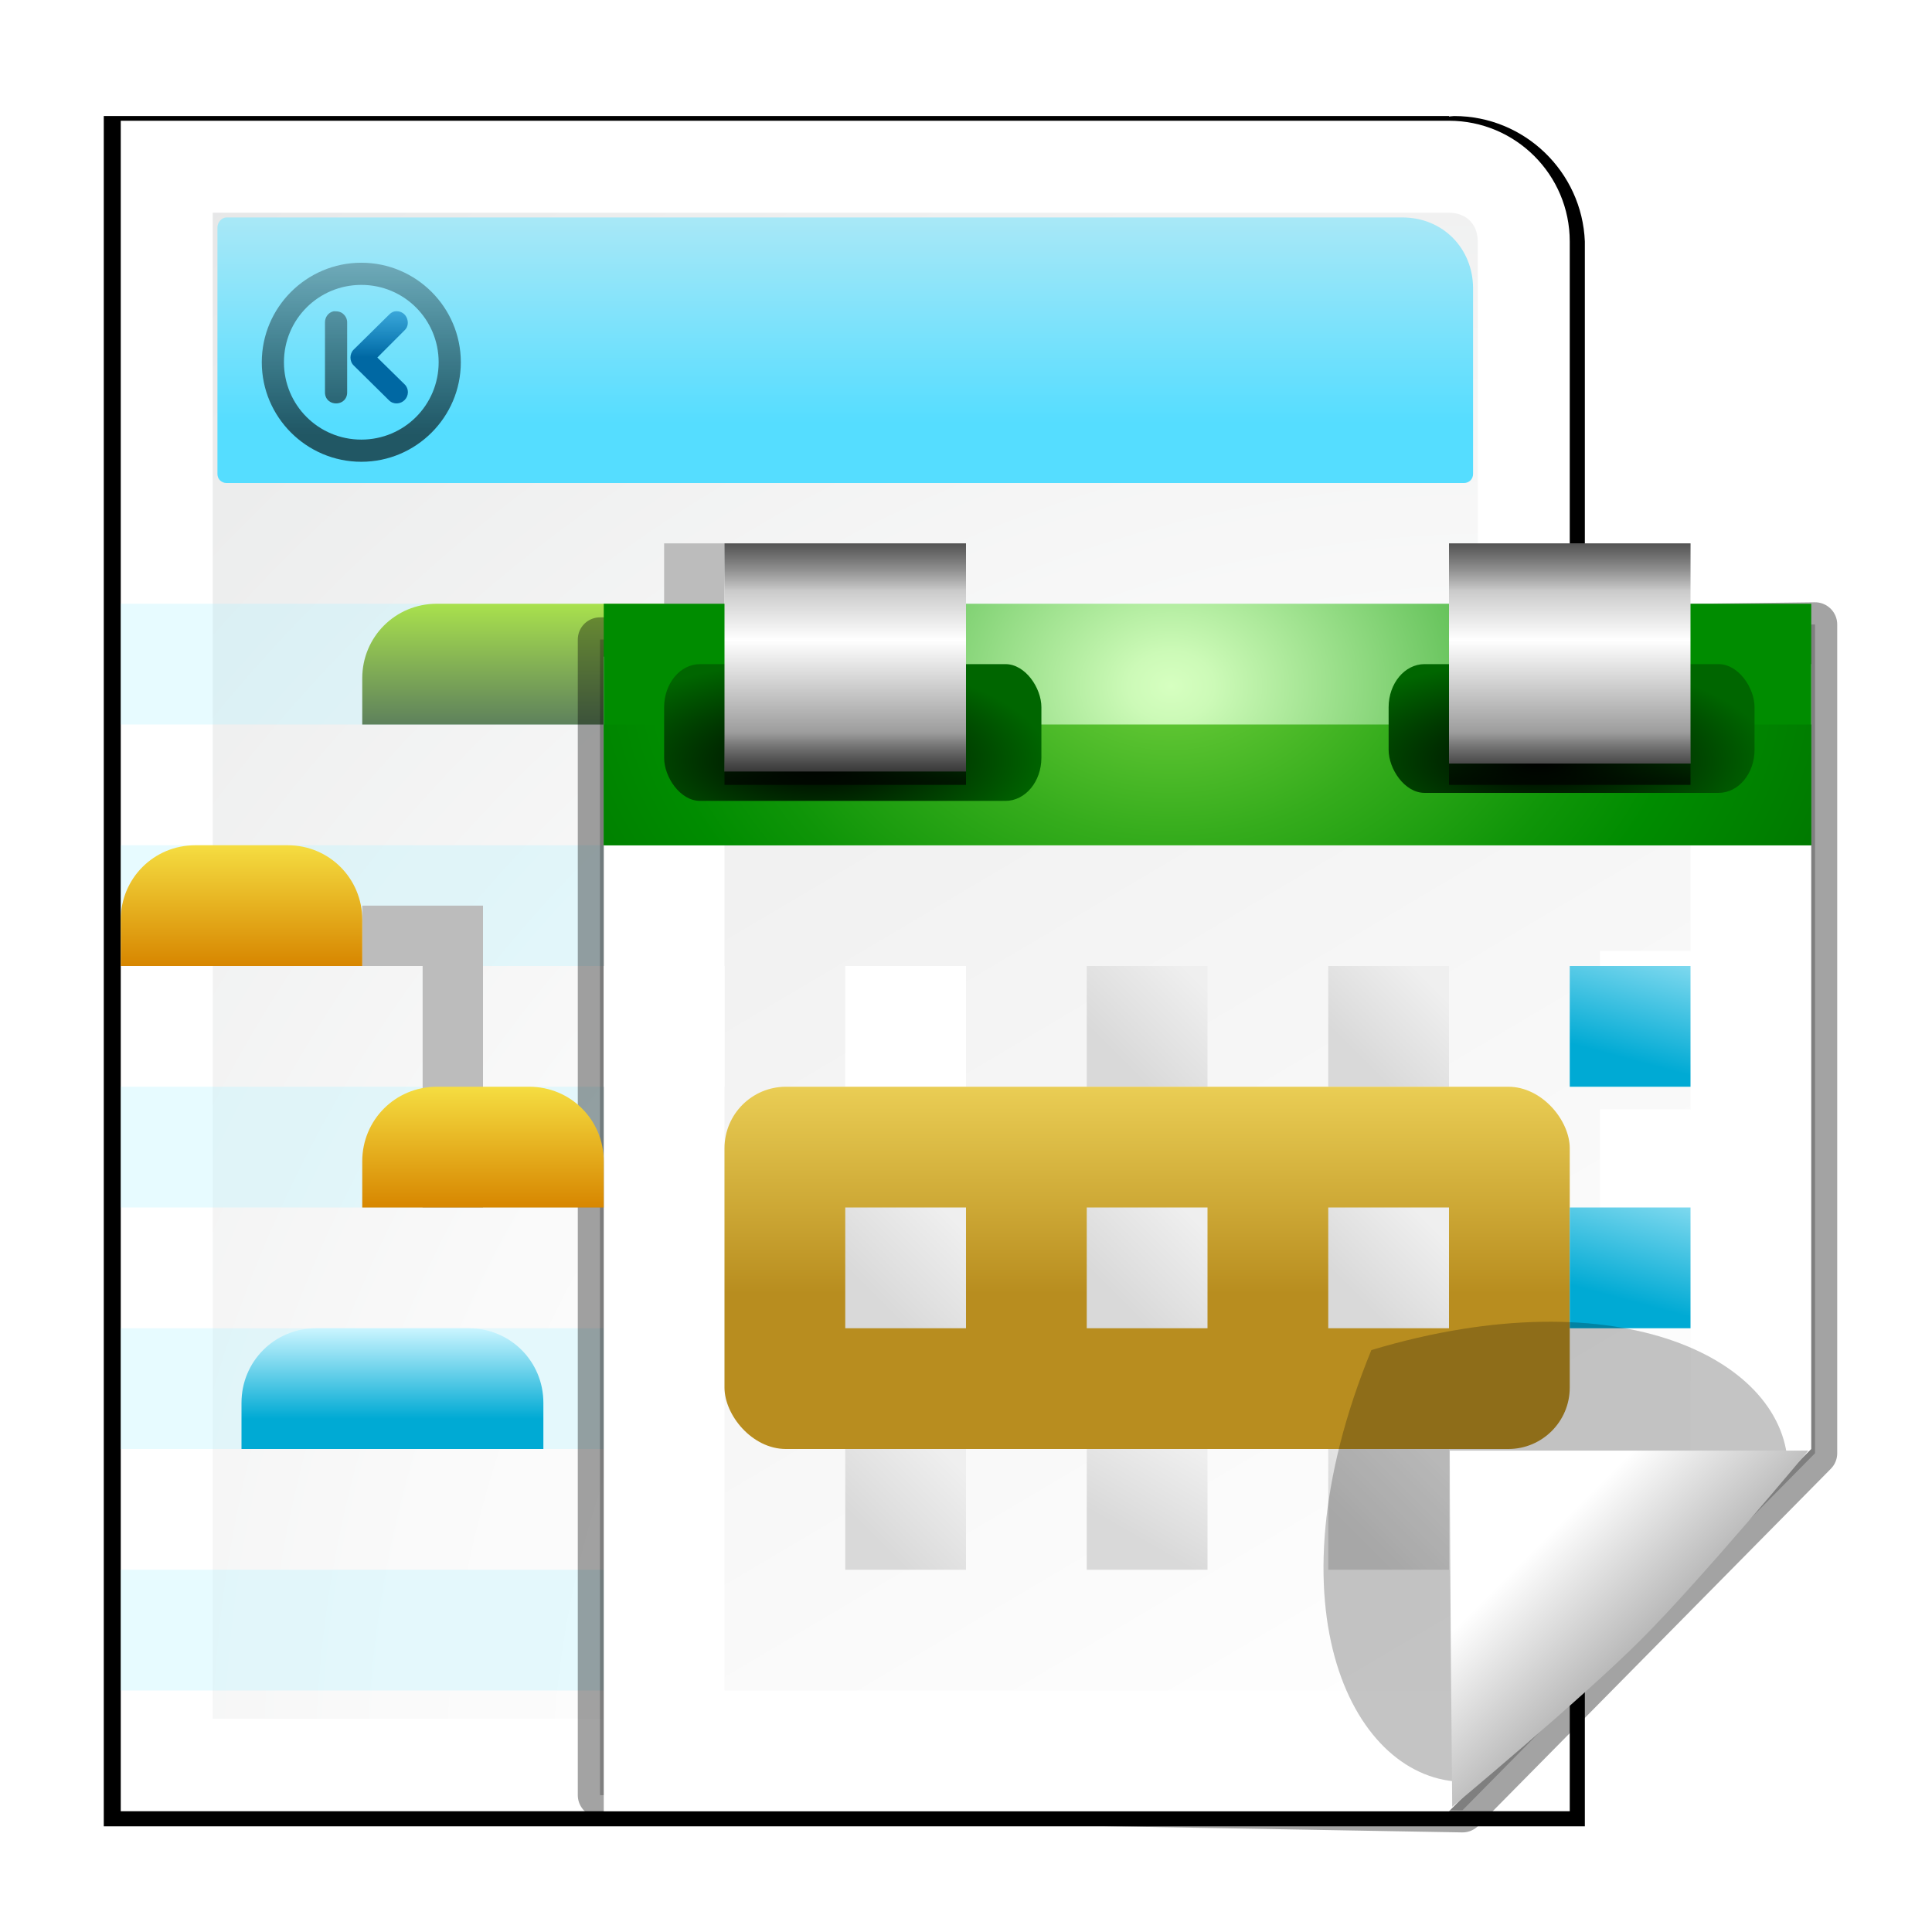 <?xml version="1.0" encoding="UTF-8" standalone="no"?>
<!-- Created with Inkscape (http://www.inkscape.org/) -->
<svg
   xmlns:dc="http://purl.org/dc/elements/1.1/"
   xmlns:cc="http://creativecommons.org/ns#"
   xmlns:rdf="http://www.w3.org/1999/02/22-rdf-syntax-ns#"
   xmlns:svg="http://www.w3.org/2000/svg"
   xmlns="http://www.w3.org/2000/svg"
   xmlns:xlink="http://www.w3.org/1999/xlink"
   xmlns:sodipodi="http://sodipodi.sourceforge.net/DTD/sodipodi-0.dtd"
   xmlns:inkscape="http://www.inkscape.org/namespaces/inkscape"
   width="128"
   height="128"
   id="svg37105"
   sodipodi:version="0.32"
   inkscape:version="0.46"
   version="1.0"
   sodipodi:docname="kplato.svgz"
   inkscape:output_extension="org.inkscape.output.svgz.inkscape"
   inkscape:export-filename="/home/pinheiro/pics/oxygen/scalable/apps/kplato.png"
   inkscape:export-xdpi="360"
   inkscape:export-ydpi="360">
  <defs
     id="defs37107">
    <inkscape:perspective
       sodipodi:type="inkscape:persp3d"
       inkscape:vp_x="0 : 64 : 1"
       inkscape:vp_y="0 : 1000 : 0"
       inkscape:vp_z="128 : 64 : 1"
       inkscape:persp3d-origin="64 : 42.666667 : 1"
       id="perspective275" />
    <linearGradient
       id="linearGradient3861">
      <stop
         id="stop3863"
         offset="0"
         style="stop-color:#00aad4;stop-opacity:1;" />
      <stop
         id="stop3867"
         offset="1"
         style="stop-color:#cbf5ff;stop-opacity:1;" />
    </linearGradient>
    <linearGradient
       id="linearGradient6417">
      <stop
         style="stop-color:#55ddff;stop-opacity:1"
         offset="0"
         id="stop6419" />
      <stop
         id="stop6425"
         offset="0.835"
         style="stop-color:#c7ecf4;stop-opacity:1" />
      <stop
         style="stop-color:#d8edf2;stop-opacity:1"
         offset="1"
         id="stop6421" />
    </linearGradient>
    <linearGradient
       inkscape:collect="always"
       xlink:href="#linearGradient6417"
       id="linearGradient6972"
       x1="65.5"
       y1="28.031"
       x2="65.5"
       y2="5.743"
       gradientUnits="userSpaceOnUse" />
    <linearGradient
       id="linearGradient5094">
      <stop
         style="stop-color:#d9d9d9;stop-opacity:1;"
         offset="0"
         id="stop5096" />
      <stop
         style="stop-color:#efefef;stop-opacity:1;"
         offset="1"
         id="stop5098" />
    </linearGradient>
    <linearGradient
       id="linearGradient4089">
      <stop
         style="stop-color:#80a8b2;stop-opacity:1;"
         offset="0"
         id="stop4091" />
      <stop
         style="stop-color:#d2f1fc;stop-opacity:1;"
         offset="1"
         id="stop4093" />
    </linearGradient>
    <linearGradient
       id="linearGradient3836">
      <stop
         style="stop-color:#b88d1f;stop-opacity:1;"
         offset="0"
         id="stop3838" />
      <stop
         style="stop-color:#f2d85d;stop-opacity:1;"
         offset="1"
         id="stop3840" />
    </linearGradient>
    <linearGradient
       id="linearGradient3830">
      <stop
         id="stop3832"
         offset="0"
         style="stop-color:#d78600;stop-opacity:1;" />
      <stop
         id="stop3834"
         offset="1"
         style="stop-color:#f5dd41;stop-opacity:1;" />
    </linearGradient>
    <linearGradient
       id="linearGradient3631">
      <stop
         style="stop-color:#1e7012;stop-opacity:1;"
         offset="0"
         id="stop3633" />
      <stop
         style="stop-color:#51a41b;stop-opacity:0;"
         offset="1"
         id="stop3635" />
    </linearGradient>
    <linearGradient
       id="linearGradient3601">
      <stop
         style="stop-color:#5e815c;stop-opacity:1;"
         offset="0"
         id="stop3603" />
      <stop
         style="stop-color:#a9e14d;stop-opacity:1;"
         offset="1"
         id="stop3605" />
    </linearGradient>
    <linearGradient
       id="linearGradient3833">
      <stop
         style="stop-color:#0068a3;stop-opacity:1;"
         offset="0"
         id="stop3835" />
      <stop
         style="stop-color:#2fb4ff;stop-opacity:0;"
         offset="1"
         id="stop3837" />
    </linearGradient>
    <linearGradient
       inkscape:collect="always"
       id="linearGradient3825">
      <stop
         style="stop-color:#000000;stop-opacity:1;"
         offset="0"
         id="stop3827" />
      <stop
         style="stop-color:#000000;stop-opacity:0;"
         offset="1"
         id="stop3829" />
    </linearGradient>
    <radialGradient
       id="XMLID_8_"
       cx="102"
       cy="112.305"
       r="139.559"
       gradientUnits="userSpaceOnUse">
      <stop
         offset="0"
         style="stop-color:#efefef;stop-opacity:1;"
         id="stop41" />
      <stop
         offset="0.189"
         style="stop-color:#f9f9f9;stop-opacity:1;"
         id="stop47" />
      <stop
         offset="0.257"
         style="stop-color:#FAFAFA"
         id="stop49" />
      <stop
         offset="0.301"
         style="stop-color:#FFFFFF"
         id="stop51" />
      <stop
         offset="0.531"
         style="stop-color:#FAFAFA"
         id="stop53" />
      <stop
         offset="0.845"
         style="stop-color:#EBECEC"
         id="stop55" />
      <stop
         offset="1"
         style="stop-color:#E1E2E3"
         id="stop57" />
    </radialGradient>
    <filter
       inkscape:collect="always"
       id="filter2770">
      <feGaussianBlur
         inkscape:collect="always"
         stdDeviation="2.079"
         id="feGaussianBlur2772" />
    </filter>
    <radialGradient
       inkscape:collect="always"
       xlink:href="#XMLID_8_"
       id="radialGradient6878"
       gradientUnits="userSpaceOnUse"
       gradientTransform="matrix(1,0,0,1,-8,3.02e-3)"
       cx="102"
       cy="112.305"
       r="139.559"
       fx="115.081"
       fy="124.33" />
    <filter
       inkscape:collect="always"
       id="filter3465">
      <feGaussianBlur
         inkscape:collect="always"
         stdDeviation="0.757"
         id="feGaussianBlur3467" />
    </filter>
    <linearGradient
       inkscape:collect="always"
       xlink:href="#linearGradient3825"
       id="linearGradient3831"
       x1="20.489"
       y1="24.246"
       x2="20.489"
       y2="4.375"
       gradientUnits="userSpaceOnUse"
       gradientTransform="translate(4.688,4.625)" />
    <linearGradient
       inkscape:collect="always"
       xlink:href="#linearGradient3833"
       id="linearGradient3839"
       x1="18.531"
       y1="19.049"
       x2="18.531"
       y2="10.626"
       gradientUnits="userSpaceOnUse"
       gradientTransform="translate(4.688,4.625)" />
    <linearGradient
       inkscape:collect="always"
       xlink:href="#linearGradient3601"
       id="linearGradient3901"
       x1="39"
       y1="37"
       x2="39"
       y2="33"
       gradientUnits="userSpaceOnUse"
       gradientTransform="matrix(2,0,0,2,-5,-26)" />
    <linearGradient
       inkscape:collect="always"
       xlink:href="#linearGradient3601"
       id="linearGradient3929"
       gradientUnits="userSpaceOnUse"
       gradientTransform="translate(63,57)"
       x1="39"
       y1="37"
       x2="39"
       y2="33" />
    <radialGradient
       inkscape:collect="always"
       xlink:href="#linearGradient3631"
       id="radialGradient3931"
       gradientUnits="userSpaceOnUse"
       gradientTransform="matrix(0.425,0,0,0.203,71.625,86.086)"
       cx="35"
       cy="38.962"
       fx="35"
       fy="38.962"
       r="20" />
    <linearGradient
       inkscape:collect="always"
       xlink:href="#linearGradient3830"
       id="linearGradient3939"
       gradientUnits="userSpaceOnUse"
       gradientTransform="matrix(2,0,0,2,-6,6)"
       x1="39"
       y1="37"
       x2="39"
       y2="33" />
    <linearGradient
       inkscape:collect="always"
       xlink:href="#linearGradient3861"
       id="linearGradient4085"
       gradientUnits="userSpaceOnUse"
       gradientTransform="matrix(2,0,0,2,-28,22)"
       x1="39"
       y1="36"
       x2="39"
       y2="33" />
    <linearGradient
       inkscape:collect="always"
       xlink:href="#linearGradient3861"
       id="linearGradient4119"
       gradientUnits="userSpaceOnUse"
       gradientTransform="translate(27,57)"
       x1="39"
       y1="36"
       x2="39"
       y2="33" />
    <filter
       id="filter3640"
       inkscape:collect="always">
      <feGaussianBlur
         id="feGaussianBlur3642"
         stdDeviation="2.04"
         inkscape:collect="always" />
    </filter>
    <radialGradient
       id="XMLID_4_"
       cx="48"
       cy="-0.215"
       r="55.148"
       gradientTransform="matrix(0.979,0,0,0.973,133,20.876)"
       gradientUnits="userSpaceOnUse">
      <stop
         offset="0"
         style="stop-color:#72D13D"
         id="stop3082" />
      <stop
         offset="0.355"
         style="stop-color:#35AC1C"
         id="stop3084" />
      <stop
         offset="0.619"
         style="stop-color:#0F9508"
         id="stop3086" />
      <stop
         offset="0.757"
         style="stop-color:#008C00"
         id="stop3088" />
      <stop
         offset="1"
         style="stop-color:#007A00"
         id="stop3090" />
    </radialGradient>
    <radialGradient
       id="XMLID_3_"
       cx="48.125"
       cy="8.625"
       r="49.875"
       gradientUnits="userSpaceOnUse"
       gradientTransform="translate(132,20)">
      <stop
         offset="0"
         style="stop-color:#D6FFC0"
         id="stop3065" />
      <stop
         offset="0.073"
         style="stop-color:#CCFAB7"
         id="stop3067" />
      <stop
         offset="0.611"
         style="stop-color:#4CB544"
         id="stop3073" />
      <stop
         offset="0.757"
         style="stop-color:#008C00"
         id="stop3077" />
    </radialGradient>
    <linearGradient
       id="linearGradient10207">
      <stop
         style="stop-color:#a2a2a2;stop-opacity:1;"
         offset="0"
         id="stop10209" />
      <stop
         style="stop-color:#ffffff;stop-opacity:1;"
         offset="1"
         id="stop10211" />
    </linearGradient>
    <linearGradient
       id="linearGradient10964">
      <stop
         id="stop10966"
         offset="0"
         style="stop-color:#ffffff;stop-opacity:1;" />
      <stop
         id="stop10968"
         offset="1"
         style="stop-color:#efefef;stop-opacity:1;" />
    </linearGradient>
    <linearGradient
       id="linearGradient10867"
       inkscape:collect="always">
      <stop
         id="stop10869"
         offset="0"
         style="stop-color:#ffffff;stop-opacity:1" />
      <stop
         id="stop10871"
         offset="1"
         style="stop-color:#555555;stop-opacity:1" />
    </linearGradient>
    <linearGradient
       id="linearGradient10879">
      <stop
         id="stop10881"
         offset="0"
         style="stop-color:#000000;stop-opacity:1;" />
      <stop
         id="stop10883"
         offset="1"
         style="stop-color:#006600;stop-opacity:1;" />
    </linearGradient>
    <linearGradient
       id="linearGradient10897"
       inkscape:collect="always">
      <stop
         id="stop10899"
         offset="0"
         style="stop-color:#000000;stop-opacity:1;" />
      <stop
         id="stop10901"
         offset="1"
         style="stop-color:#000000;stop-opacity:0;" />
    </linearGradient>
    <linearGradient
       inkscape:collect="always"
       xlink:href="#linearGradient10207"
       id="linearGradient5052"
       gradientUnits="userSpaceOnUse"
       gradientTransform="matrix(0.611,0,0,0.611,55.792,50.701)"
       x1="98.971"
       y1="108.097"
       x2="86.885"
       y2="96.01" />
    <linearGradient
       inkscape:collect="always"
       xlink:href="#linearGradient3861"
       id="linearGradient5494"
       gradientUnits="userSpaceOnUse"
       gradientTransform="translate(27,67)"
       x1="39"
       y1="36"
       x2="39"
       y2="33" />
    <linearGradient
       inkscape:collect="always"
       xlink:href="#linearGradient3861"
       id="linearGradient5502"
       gradientUnits="userSpaceOnUse"
       gradientTransform="translate(-1,67)"
       x1="39"
       y1="36"
       x2="39"
       y2="33" />
    <linearGradient
       inkscape:collect="always"
       xlink:href="#linearGradient6417"
       id="linearGradient3424"
       gradientUnits="userSpaceOnUse"
       x1="65.5"
       y1="28.031"
       x2="65.5"
       y2="5.743" />
    <linearGradient
       inkscape:collect="always"
       xlink:href="#linearGradient3601"
       id="linearGradient3422"
       gradientUnits="userSpaceOnUse"
       gradientTransform="matrix(2,0,0,2,27,-14)"
       x1="39"
       y1="37"
       x2="39"
       y2="33" />
    <linearGradient
       inkscape:collect="always"
       xlink:href="#linearGradient3830"
       id="linearGradient3426"
       gradientUnits="userSpaceOnUse"
       gradientTransform="matrix(2,0,0,2,22,-2)"
       x1="39"
       y1="37"
       x2="39"
       y2="33" />
    <linearGradient
       inkscape:collect="always"
       xlink:href="#linearGradient3830"
       id="linearGradient3432"
       gradientUnits="userSpaceOnUse"
       gradientTransform="matrix(2,0,0,2,38,10)"
       x1="39"
       y1="37"
       x2="39"
       y2="33" />
    <linearGradient
       inkscape:collect="always"
       xlink:href="#linearGradient3861"
       id="linearGradient3456"
       gradientUnits="userSpaceOnUse"
       gradientTransform="matrix(2,0,0,2,12,34)"
       x1="39"
       y1="36"
       x2="39"
       y2="33" />
    <linearGradient
       inkscape:collect="always"
       xlink:href="#linearGradient5094"
       id="linearGradient3483"
       gradientUnits="userSpaceOnUse"
       gradientTransform="matrix(1.6,0,0,1.6,-86.4,-44.8)"
       x1="94"
       y1="95.5"
       x2="97.26"
       y2="92.24" />
    <linearGradient
       inkscape:collect="always"
       xlink:href="#linearGradient5094"
       id="linearGradient3490"
       gradientUnits="userSpaceOnUse"
       gradientTransform="matrix(1.6,0,0,1.6,-54.4,-44.8)"
       x1="94"
       y1="95.5"
       x2="97.26"
       y2="92.24" />
    <linearGradient
       inkscape:collect="always"
       xlink:href="#linearGradient5094"
       id="linearGradient3493"
       gradientUnits="userSpaceOnUse"
       gradientTransform="matrix(1.6,0,0,1.6,-60.8,-44.8)"
       x1="88"
       y1="95.5"
       x2="90.18"
       y2="91.724" />
    <linearGradient
       inkscape:collect="always"
       xlink:href="#linearGradient3836"
       id="linearGradient3535"
       gradientUnits="userSpaceOnUse"
       gradientTransform="matrix(2.2,0,0,3.2,-121.6,-217.6)"
       x1="93"
       y1="97.282"
       x2="93"
       y2="92.286" />
    <linearGradient
       inkscape:collect="always"
       xlink:href="#linearGradient3861"
       id="linearGradient3544"
       gradientUnits="userSpaceOnUse"
       gradientTransform="matrix(1.6,0,0,1.6,-72,-60.8)"
       x1="118.412"
       y1="97.124"
       x2="120.256"
       y2="90.244" />
    <linearGradient
       inkscape:collect="always"
       xlink:href="#linearGradient5094"
       id="linearGradient3548"
       gradientUnits="userSpaceOnUse"
       gradientTransform="matrix(1.6,0,0,1.6,-78.4,-60.8)"
       x1="109"
       y1="95.5"
       x2="112.031"
       y2="92.469" />
    <linearGradient
       inkscape:collect="always"
       xlink:href="#linearGradient5094"
       id="linearGradient3554"
       gradientUnits="userSpaceOnUse"
       gradientTransform="matrix(1.6,0,0,1.6,-70.4,-60.8)"
       x1="94"
       y1="95.5"
       x2="97.26"
       y2="92.24" />
    <linearGradient
       inkscape:collect="always"
       xlink:href="#linearGradient3861"
       id="linearGradient3560"
       gradientUnits="userSpaceOnUse"
       gradientTransform="matrix(1.6,0,0,1.6,-72,-76.8)"
       x1="118.412"
       y1="97.124"
       x2="120.256"
       y2="90.244" />
    <linearGradient
       inkscape:collect="always"
       xlink:href="#linearGradient5094"
       id="linearGradient3564"
       gradientUnits="userSpaceOnUse"
       gradientTransform="matrix(1.6,0,0,1.6,-78.4,-76.8)"
       x1="109"
       y1="95.5"
       x2="112.031"
       y2="92.469" />
    <linearGradient
       inkscape:collect="always"
       xlink:href="#linearGradient5094"
       id="linearGradient3570"
       gradientUnits="userSpaceOnUse"
       gradientTransform="matrix(1.6,0,0,1.6,-70.4,-76.8)"
       x1="94"
       y1="95.5"
       x2="97.26"
       y2="92.24" />
    <radialGradient
       inkscape:collect="always"
       xlink:href="#XMLID_4_"
       id="radialGradient3589"
       gradientUnits="userSpaceOnUse"
       gradientTransform="matrix(0.822,-2.9208215e-5,2.823392e-5,0.594,46.034,52.021)"
       cx="48"
       cy="-0.215"
       fx="48"
       fy="-0.215"
       r="55.148" />
    <radialGradient
       inkscape:collect="always"
       xlink:href="#XMLID_3_"
       id="radialGradient3592"
       gradientUnits="userSpaceOnUse"
       gradientTransform="matrix(0.781,0,0,0.632,48,48)"
       cx="48.125"
       cy="8.625"
       r="49.875" />
    <linearGradient
       inkscape:collect="always"
       xlink:href="#linearGradient10964"
       id="linearGradient3598"
       gradientUnits="userSpaceOnUse"
       gradientTransform="matrix(0.709,0,0,0.727,47.727,31.348)"
       x1="89.433"
       y1="121.949"
       x2="31.327"
       y2="21.306" />
    <linearGradient
       inkscape:collect="always"
       xlink:href="#linearGradient10897"
       id="linearGradient3645"
       gradientUnits="userSpaceOnUse"
       gradientTransform="matrix(0.75,0,0,0.967,43.848,-60.41)"
       x1="25.559"
       y1="0.67"
       x2="25.559"
       y2="4.003" />
    <linearGradient
       inkscape:collect="always"
       xlink:href="#linearGradient10897"
       id="linearGradient3648"
       gradientUnits="userSpaceOnUse"
       x1="25.559"
       y1="-0.203"
       x2="25.559"
       y2="4.003"
       gradientTransform="matrix(0.75,0,0,0.75,43.981,44.152)" />
    <linearGradient
       inkscape:collect="always"
       xlink:href="#linearGradient10867"
       id="linearGradient3651"
       gradientUnits="userSpaceOnUse"
       gradientTransform="matrix(0.75,0,0,1.047,44,44)"
       spreadMethod="reflect"
       x1="24"
       y1="6.122"
       x2="24"
       y2="-4.005" />
    <radialGradient
       inkscape:collect="always"
       xlink:href="#linearGradient10879"
       id="radialGradient3654"
       gradientUnits="userSpaceOnUse"
       gradientTransform="matrix(1.428,0,0,0.614,27.73,47.758)"
       cx="24"
       cy="17.364"
       fx="24"
       fy="17.364"
       r="10.84" />
    <radialGradient
       inkscape:collect="always"
       xlink:href="#linearGradient10879"
       id="radialGradient3670"
       gradientUnits="userSpaceOnUse"
       gradientTransform="matrix(1.428,0,0,0.614,75.73,47.758)"
       cx="24"
       cy="17.364"
       fx="24"
       fy="17.364"
       r="10.84" />
    <linearGradient
       inkscape:collect="always"
       xlink:href="#linearGradient10867"
       id="linearGradient3672"
       gradientUnits="userSpaceOnUse"
       gradientTransform="matrix(0.75,0,0,1.047,92,44)"
       spreadMethod="reflect"
       x1="24"
       y1="6.122"
       x2="24"
       y2="-4.005" />
    <linearGradient
       inkscape:collect="always"
       xlink:href="#linearGradient10897"
       id="linearGradient3674"
       gradientUnits="userSpaceOnUse"
       gradientTransform="matrix(0.75,0,0,0.75,91.981,44.152)"
       x1="25.559"
       y1="-0.203"
       x2="25.559"
       y2="4.003" />
    <linearGradient
       inkscape:collect="always"
       xlink:href="#linearGradient10897"
       id="linearGradient3676"
       gradientUnits="userSpaceOnUse"
       gradientTransform="matrix(0.75,0,0,0.967,91.848,-60.41)"
       x1="25.559"
       y1="0.67"
       x2="25.559"
       y2="4.003" />
    <filter
       inkscape:collect="always"
       id="filter3690"
       x="-0.14"
       width="1.28"
       y="-0.14"
       height="1.279">
      <feGaussianBlur
         inkscape:collect="always"
         stdDeviation="1.348"
         id="feGaussianBlur3692" />
    </filter>
    <linearGradient
       inkscape:collect="always"
       xlink:href="#linearGradient3830"
       id="linearGradient3373"
       gradientUnits="userSpaceOnUse"
       gradientTransform="matrix(2,0,0,2,-22,-10)"
       x1="39"
       y1="37"
       x2="39"
       y2="33" />
    <linearGradient
       inkscape:collect="always"
       xlink:href="#linearGradient3861"
       id="linearGradient3379"
       gradientUnits="userSpaceOnUse"
       gradientTransform="matrix(2,0,0,2,0,38)"
       x1="39"
       y1="36"
       x2="39"
       y2="33" />
    <radialGradient
       inkscape:collect="always"
       xlink:href="#XMLID_8_"
       id="radialGradient3427"
       gradientUnits="userSpaceOnUse"
       gradientTransform="matrix(1,0,0,1,-8,3.02e-3)"
       cx="102"
       cy="112.305"
       fx="115.081"
       fy="124.33"
       r="139.559" />
    <linearGradient
       inkscape:collect="always"
       xlink:href="#linearGradient5094"
       id="linearGradient3431"
       gradientUnits="userSpaceOnUse"
       gradientTransform="matrix(1.6,0,0,1.6,-86.4,-60.8)"
       x1="94"
       y1="95.5"
       x2="97.26"
       y2="92.24" />
    <linearGradient
       inkscape:collect="always"
       xlink:href="#linearGradient5094"
       id="linearGradient3434"
       gradientUnits="userSpaceOnUse"
       gradientTransform="matrix(1.6,0,0,1.6,-94.4,-68.8)"
       x1="94"
       y1="95.5"
       x2="97.26"
       y2="92.24" />
    <linearGradient
       inkscape:collect="always"
       xlink:href="#linearGradient10897"
       id="linearGradient3437"
       gradientUnits="userSpaceOnUse"
       gradientTransform="matrix(0.75,0,0,0.967,83.848,-52.41)"
       x1="25.559"
       y1="0.67"
       x2="25.559"
       y2="4.003" />
    <linearGradient
       inkscape:collect="always"
       xlink:href="#linearGradient10897"
       id="linearGradient3440"
       gradientUnits="userSpaceOnUse"
       gradientTransform="matrix(0.75,0,0,0.75,83.981,36.152)"
       x1="25.559"
       y1="-0.203"
       x2="25.559"
       y2="4.003" />
    <linearGradient
       inkscape:collect="always"
       xlink:href="#linearGradient10867"
       id="linearGradient3443"
       gradientUnits="userSpaceOnUse"
       gradientTransform="matrix(0.75,0,0,1.047,84,36)"
       spreadMethod="reflect"
       x1="24"
       y1="6.122"
       x2="24"
       y2="-4.005" />
    <radialGradient
       inkscape:collect="always"
       xlink:href="#linearGradient10879"
       id="radialGradient3446"
       gradientUnits="userSpaceOnUse"
       gradientTransform="matrix(1.428,0,0,0.614,67.73,39.758)"
       cx="24"
       cy="17.364"
       fx="24"
       fy="17.364"
       r="10.84" />
    <linearGradient
       inkscape:collect="always"
       xlink:href="#linearGradient5094"
       id="linearGradient3452"
       gradientUnits="userSpaceOnUse"
       gradientTransform="matrix(1.6,0,0,1.6,-94.4,-52.8)"
       x1="94"
       y1="95.5"
       x2="97.26"
       y2="92.24" />
    <linearGradient
       inkscape:collect="always"
       xlink:href="#linearGradient5094"
       id="linearGradient3455"
       gradientUnits="userSpaceOnUse"
       gradientTransform="matrix(1.6,0,0,1.6,-62.4,-52.8)"
       x1="94"
       y1="95.5"
       x2="97.26"
       y2="92.24" />
    <linearGradient
       inkscape:collect="always"
       xlink:href="#linearGradient5094"
       id="linearGradient3458"
       gradientUnits="userSpaceOnUse"
       gradientTransform="matrix(1.6,0,0,1.6,-68.8,-52.8)"
       x1="88"
       y1="95.5"
       x2="90.18"
       y2="91.724" />
    <linearGradient
       inkscape:collect="always"
       xlink:href="#linearGradient3861"
       id="linearGradient3461"
       gradientUnits="userSpaceOnUse"
       gradientTransform="matrix(1.6,0,0,1.6,-80,-68.8)"
       x1="118.412"
       y1="97.124"
       x2="120.256"
       y2="90.244" />
    <linearGradient
       inkscape:collect="always"
       xlink:href="#linearGradient5094"
       id="linearGradient3465"
       gradientUnits="userSpaceOnUse"
       gradientTransform="matrix(1.6,0,0,1.6,-86.4,-68.8)"
       x1="109"
       y1="95.5"
       x2="112.031"
       y2="92.469" />
    <linearGradient
       inkscape:collect="always"
       xlink:href="#linearGradient5094"
       id="linearGradient3468"
       gradientUnits="userSpaceOnUse"
       gradientTransform="matrix(1.6,0,0,1.6,-78.4,-68.8)"
       x1="94"
       y1="95.5"
       x2="97.26"
       y2="92.24" />
    <linearGradient
       inkscape:collect="always"
       xlink:href="#linearGradient3836"
       id="linearGradient3471"
       gradientUnits="userSpaceOnUse"
       gradientTransform="matrix(2.2,0,0,3.2,-129.6,-225.6)"
       x1="93"
       y1="97.282"
       x2="93"
       y2="92.286" />
    <linearGradient
       inkscape:collect="always"
       xlink:href="#linearGradient3861"
       id="linearGradient3474"
       gradientUnits="userSpaceOnUse"
       gradientTransform="matrix(1.6,0,0,1.6,-80,-84.8)"
       x1="118.412"
       y1="97.124"
       x2="120.256"
       y2="90.244" />
    <linearGradient
       inkscape:collect="always"
       xlink:href="#linearGradient5094"
       id="linearGradient3478"
       gradientUnits="userSpaceOnUse"
       gradientTransform="matrix(1.6,0,0,1.6,-86.4,-84.8)"
       x1="109"
       y1="95.5"
       x2="112.031"
       y2="92.469" />
    <linearGradient
       inkscape:collect="always"
       xlink:href="#linearGradient5094"
       id="linearGradient3481"
       gradientUnits="userSpaceOnUse"
       gradientTransform="matrix(1.6,0,0,1.6,-78.4,-84.8)"
       x1="94"
       y1="95.5"
       x2="97.26"
       y2="92.24" />
    <linearGradient
       inkscape:collect="always"
       xlink:href="#linearGradient10897"
       id="linearGradient3486"
       gradientUnits="userSpaceOnUse"
       gradientTransform="matrix(0.75,0,0,0.967,35.848,-52.41)"
       x1="25.559"
       y1="0.67"
       x2="25.559"
       y2="4.003" />
    <linearGradient
       inkscape:collect="always"
       xlink:href="#linearGradient10897"
       id="linearGradient3489"
       gradientUnits="userSpaceOnUse"
       gradientTransform="matrix(0.75,0,0,0.75,35.981,36.152)"
       x1="25.559"
       y1="-0.203"
       x2="25.559"
       y2="4.003" />
    <linearGradient
       inkscape:collect="always"
       xlink:href="#linearGradient10867"
       id="linearGradient3492"
       gradientUnits="userSpaceOnUse"
       gradientTransform="matrix(0.75,0,0,1.047,36,36)"
       spreadMethod="reflect"
       x1="24"
       y1="6.122"
       x2="24"
       y2="-4.005" />
    <radialGradient
       inkscape:collect="always"
       xlink:href="#linearGradient10879"
       id="radialGradient3495"
       gradientUnits="userSpaceOnUse"
       gradientTransform="matrix(1.428,0,0,0.614,19.73,39.758)"
       cx="24"
       cy="17.364"
       fx="24"
       fy="17.364"
       r="10.84" />
    <radialGradient
       inkscape:collect="always"
       xlink:href="#XMLID_4_"
       id="radialGradient3498"
       gradientUnits="userSpaceOnUse"
       gradientTransform="matrix(0.822,-2.9208215e-5,2.823392e-5,0.594,38.034,44.021)"
       cx="48"
       cy="-0.215"
       fx="48"
       fy="-0.215"
       r="55.148" />
    <radialGradient
       inkscape:collect="always"
       xlink:href="#XMLID_3_"
       id="radialGradient3501"
       gradientUnits="userSpaceOnUse"
       gradientTransform="matrix(0.781,0,0,0.632,40,40)"
       cx="48.125"
       cy="8.625"
       r="49.875" />
    <linearGradient
       inkscape:collect="always"
       xlink:href="#linearGradient10964"
       id="linearGradient3504"
       gradientUnits="userSpaceOnUse"
       gradientTransform="matrix(0.709,0,0,0.727,39.727,23.348)"
       x1="89.433"
       y1="121.949"
       x2="31.327"
       y2="21.306" />
    <linearGradient
       inkscape:collect="always"
       xlink:href="#linearGradient3861"
       id="linearGradient3509"
       gradientUnits="userSpaceOnUse"
       gradientTransform="matrix(2,0,0,2,4,26)"
       x1="39"
       y1="36"
       x2="39"
       y2="33" />
    <linearGradient
       inkscape:collect="always"
       xlink:href="#linearGradient3830"
       id="linearGradient3514"
       gradientUnits="userSpaceOnUse"
       gradientTransform="matrix(2,0,0,2,30,2)"
       x1="39"
       y1="37"
       x2="39"
       y2="33" />
    <linearGradient
       inkscape:collect="always"
       xlink:href="#linearGradient3830"
       id="linearGradient3518"
       gradientUnits="userSpaceOnUse"
       gradientTransform="matrix(2,0,0,2,14,-10)"
       x1="39"
       y1="37"
       x2="39"
       y2="33" />
    <linearGradient
       inkscape:collect="always"
       xlink:href="#linearGradient3601"
       id="linearGradient3521"
       gradientUnits="userSpaceOnUse"
       gradientTransform="matrix(2,0,0,2,19,-22)"
       x1="39"
       y1="37"
       x2="39"
       y2="33" />
    <linearGradient
       inkscape:collect="always"
       xlink:href="#linearGradient10207"
       id="linearGradient3526"
       gradientUnits="userSpaceOnUse"
       gradientTransform="matrix(0.611,0,0,0.611,55.792,50.701)"
       x1="98.971"
       y1="108.097"
       x2="86.885"
       y2="96.01" />
  </defs>
  <sodipodi:namedview
     id="base"
     pagecolor="#ffffff"
     bordercolor="#666666"
     borderopacity="1.0"
     inkscape:pageopacity="0.0"
     inkscape:pageshadow="2"
     inkscape:zoom="5.6568542"
     inkscape:cx="58.236726"
     inkscape:cy="33.874565"
     inkscape:document-units="px"
     inkscape:current-layer="layer1"
     height="128px"
     width="128px"
     inkscape:window-width="1191"
     inkscape:window-height="716"
     inkscape:window-x="335"
     inkscape:window-y="121"
     showgrid="true"
     objecttolerance="5"
     gridtolerance="6"
     guidetolerance="6"
     showguides="true"
     inkscape:guide-bbox="true">
    <inkscape:grid
       id="GridFromPre046Settings"
       type="xygrid"
       originx="0px"
       originy="0px"
       spacingx="8px"
       spacingy="8px"
       color="#0000ff"
       empcolor="#0000ff"
       opacity="0.2"
       empopacity="0.4"
       empspacing="5"
       visible="true"
       enabled="true" />
    <sodipodi:guide
       orientation="1,0"
       position="-192,203"
       id="guide3837" />
    <sodipodi:guide
       orientation="1,0"
       position="284,133"
       id="guide3839" />
  </sodipodi:namedview>
  <g
     inkscape:label="Livello 1"
     inkscape:groupmode="layer"
     id="layer1">
    <path
       style="opacity:0.5;fill:#000000;fill-opacity:1;filter:url(#filter3465)"
       d="M 8,8.094 L 8,120.094 L 104,120.094 L 104,16 C 104,11.998 101.057,8.681 97.219,8.094 L 8,8.094 z"
       id="path3447" />
    <path
       style="opacity:1;fill:#000000;fill-opacity:1;filter:url(#filter2770)"
       d="M 6.875,7.688 L 6.875,121 L 105,121 L 105,16 C 104.816,11.385 101.004,7.688 96.344,7.688 C 96.226,7.688 96.116,7.714 96,7.719 L 96,7.688 L 6.875,7.688 z"
       id="path7865"
       sodipodi:nodetypes="ccccsccc" />
    <path
       style="fill:#ffffff;fill-opacity:1"
       d="M 8,8 L 8,120 C 8,120 71.156,120 71.156,120 L 104,120 L 104,16 C 104,11.584 100.416,8 96,8 L 8,8 z"
       id="path34" />
    <path
       sodipodi:type="inkscape:offset"
       inkscape:radius="-2.8284271"
       inkscape:original="M 11.25 11.25 L 11.25 116.71875 L 69.1875 116.71875 L 100.75 116.71875 L 100.75 16 C 100.75 13.355996 98.644005 11.25 96 11.25 L 11.25 11.25 z "
       style="fill:url(#radialGradient3427);fill-opacity:1"
       id="path3425"
       d="M 14.094,14.094 L 14.094,113.875 L 69.188,113.875 L 97.906,113.875 L 97.906,16 C 97.906,14.858 97.142,14.094 96,14.094 L 14.094,14.094 z" />
    <rect
       y="104"
       x="8"
       height="8"
       width="93.75"
       id="rect3381"
       style="opacity:0.322;fill:#b6f3ff;fill-opacity:1;stroke:none;stroke-width:0.4;stroke-linecap:round;stroke-linejoin:round;stroke-miterlimit:4;stroke-dasharray:none;stroke-dashoffset:0;stroke-opacity:1" />
    <rect
       y="88"
       x="8"
       height="8"
       width="92"
       id="rect3369"
       style="opacity:0.322;fill:#b6f3ff;fill-opacity:1;stroke:none;stroke-width:0.4;stroke-linecap:round;stroke-linejoin:round;stroke-miterlimit:4;stroke-dasharray:none;stroke-dashoffset:0;stroke-opacity:1" />
    <rect
       y="56"
       x="8"
       height="8"
       width="92"
       id="rect5448"
       style="opacity:0.322;fill:#b6f3ff;fill-opacity:1;stroke:none;stroke-width:0.4;stroke-linecap:round;stroke-linejoin:round;stroke-miterlimit:4;stroke-dasharray:none;stroke-dashoffset:0;stroke-opacity:1" />
    <path
       style="fill:url(#linearGradient3424);fill-opacity:1;stroke:none;stroke-width:0.2;stroke-linecap:round;stroke-linejoin:round;stroke-miterlimit:4;stroke-dashoffset:0;stroke-opacity:0.588"
       d="M 15,14.406 C 14.7,14.406 14.406,14.731 14.406,15.062 L 14.406,31.406 C 14.406,31.737 14.669,32 15,32 L 97,32 C 97.331,32 97.594,31.737 97.594,31.406 L 97.594,19.1 C 97.594,16.516 95.649,14.406 92.9,14.406 L 15,14.406 z"
       id="path3422"
       sodipodi:nodetypes="ccccccccc" />
    <rect
       style="opacity:0.322;fill:#b6f3ff;fill-opacity:1;stroke:none;stroke-width:0.4;stroke-linecap:round;stroke-linejoin:round;stroke-miterlimit:4;stroke-dasharray:none;stroke-dashoffset:0;stroke-opacity:1"
       id="rect5437"
       width="92"
       height="8"
       x="8"
       y="40" />
    <rect
       style="opacity:0.322;fill:#b6f3ff;fill-opacity:1;stroke:none;stroke-width:0.4;stroke-linecap:round;stroke-linejoin:round;stroke-miterlimit:4;stroke-dasharray:none;stroke-dashoffset:0;stroke-opacity:1"
       id="rect5452"
       width="93.75"
       height="8"
       x="8"
       y="72" />
    <g
       id="layer4"
       inkscape:label="box"
       style="display:inline"
       transform="matrix(0.643,0,0,0.643,122.765,84.171)" />
    <g
       id="layer5"
       inkscape:label="zip_app"
       style="display:inline"
       transform="matrix(0.643,0,0,0.643,122.765,84.171)" />
    <rect
       style="opacity:0.578;fill:#ffffff;fill-opacity:1;fill-rule:nonzero;stroke:none;stroke-width:3.632;stroke-linecap:round;stroke-linejoin:round;stroke-miterlimit:4;stroke-dasharray:none;stroke-dashoffset:4;stroke-opacity:1"
       id="rect1327"
       width="0.643"
       height="0"
       x="123.357"
       y="94.547" />
    <path
       style="opacity:0.609;fill:url(#linearGradient3831);fill-opacity:1;fill-rule:evenodd;stroke:none;stroke-width:2;stroke-linecap:round;stroke-linejoin:round;stroke-miterlimit:4;stroke-opacity:1"
       d="M 23.938,17.406 C 20.305,17.406 17.344,20.368 17.344,24 C 17.344,27.632 20.305,30.594 23.938,30.594 C 27.57,30.594 30.531,27.632 30.531,24 C 30.531,20.368 27.57,17.406 23.938,17.406 z M 23.938,18.875 C 26.776,18.875 29.062,21.162 29.062,24 C 29.062,26.838 26.776,29.125 23.938,29.125 C 21.099,29.125 18.812,26.838 18.812,24 C 18.812,21.162 21.099,18.875 23.938,18.875 z M 22.094,20.625 C 21.745,20.703 21.523,21.024 21.531,21.375 L 21.531,26 C 21.528,26.26 21.653,26.496 21.875,26.625 C 22.107,26.761 22.424,26.761 22.656,26.625 C 22.878,26.496 23.004,26.26 23,26 L 23,21.375 C 23.005,21.149 22.908,20.937 22.719,20.781 C 22.558,20.65 22.387,20.626 22.25,20.625 C 22.246,20.625 22.244,20.627 22.219,20.625 C 22.193,20.623 22.134,20.616 22.094,20.625 z"
       id="path3820"
       sodipodi:nodetypes="csssccsssccccssccsssc" />
    <path
       id="path3823"
       d="M 26.188,20.625 C 26.006,20.645 25.876,20.75 25.781,20.844 L 23.438,23.156 C 23.292,23.297 23.219,23.489 23.219,23.688 C 23.219,23.886 23.292,24.078 23.438,24.219 L 25.781,26.531 C 26.073,26.816 26.539,26.78 26.812,26.5 C 27.09,26.217 27.1,25.75 26.812,25.469 L 25,23.688 L 26.812,21.875 C 27.048,21.652 27.068,21.308 26.938,21.031 C 26.801,20.742 26.495,20.586 26.188,20.625 z"
       style="opacity:1;fill:url(#linearGradient3839);fill-opacity:1;fill-rule:evenodd;stroke:none;stroke-width:2;stroke-linecap:round;stroke-linejoin:round;stroke-miterlimit:4;stroke-opacity:1"
       sodipodi:nodetypes="cccsccscccsc" />
    <path
       style="opacity:1;fill:url(#linearGradient3901);fill-opacity:1;stroke:none;stroke-width:0.4;stroke-linecap:round;stroke-linejoin:round;stroke-miterlimit:4;stroke-dasharray:none;stroke-dashoffset:0;stroke-opacity:1"
       d="M 28.938,40 C 26.195,40 24,42.195 24,44.938 L 24,48 L 52,48 L 52,44.938 C 52,42.195 49.805,40 47.062,40 L 28.938,40 z"
       id="rect3890"
       sodipodi:nodetypes="ccccccc" />
    <rect
       style="opacity:1;fill:#bcbcbc;fill-opacity:1;stroke:none;stroke-width:0.4;stroke-linecap:round;stroke-linejoin:round;stroke-miterlimit:4;stroke-dasharray:none;stroke-dashoffset:0;stroke-opacity:1"
       id="rect4013"
       width="8.5"
       height="4"
       x="47.5"
       y="44" />
    <rect
       style="opacity:1;fill:#bcbcbc;fill-opacity:1;stroke:none;stroke-width:0.4;stroke-linecap:round;stroke-linejoin:round;stroke-miterlimit:4;stroke-dasharray:none;stroke-dashoffset:0;stroke-opacity:1"
       id="rect4023"
       width="8"
       height="4"
       x="24"
       y="60" />
    <path
       sodipodi:nodetypes="ccccccc"
       style="opacity:1;fill:url(#linearGradient4085);fill-opacity:1;stroke:none;stroke-width:0.4;stroke-linecap:round;stroke-linejoin:round;stroke-miterlimit:4;stroke-dasharray:none;stroke-dashoffset:0;stroke-opacity:1"
       d="M 20.938,88 C 18.195,88 16,90.195 16,92.938 L 16,96 L 36,96 L 36,92.938 C 36,90.195 33.805,88 31.062,88 L 20.938,88 z"
       id="path4081" />
    <path
       id="path3377"
       d="M 48.938,104 C 46.195,104 44,106.195 44,108.938 L 44,112 L 64,112 L 64,108.938 C 64,106.195 61.805,104 59.062,104 L 48.938,104 z"
       style="opacity:1;fill:url(#linearGradient3379);fill-opacity:1;stroke:none;stroke-width:0.4;stroke-linecap:round;stroke-linejoin:round;stroke-miterlimit:4;stroke-dasharray:none;stroke-dashoffset:0;stroke-opacity:1"
       sodipodi:nodetypes="ccccccc" />
    <rect
       style="fill:#bcbcbc;fill-opacity:1;stroke:none;stroke-width:0.4;stroke-linecap:round;stroke-linejoin:round;stroke-miterlimit:4;stroke-dasharray:none;stroke-dashoffset:0;stroke-opacity:1"
       id="rect4037"
       width="4"
       height="12"
       x="68"
       y="52" />
    <rect
       y="36"
       x="44"
       height="16"
       width="4"
       id="rect4017"
       style="fill:#bcbcbc;fill-opacity:1;stroke:none;stroke-width:0.4;stroke-linecap:round;stroke-linejoin:round;stroke-miterlimit:4;stroke-dasharray:none;stroke-dashoffset:0;stroke-opacity:1" />
    <rect
       y="48"
       x="64"
       height="4"
       width="8"
       id="rect4035"
       style="fill:#bcbcbc;fill-opacity:1;stroke:none;stroke-width:0.4;stroke-linecap:round;stroke-linejoin:round;stroke-miterlimit:4;stroke-dasharray:none;stroke-dashoffset:0;stroke-opacity:1" />
    <path
       sodipodi:nodetypes="ccccccc"
       id="path3420"
       d="M 52.938,44 C 50.195,44 48,46.195 48,48.938 L 48,52 L 64,52 L 64,48.938 C 64,46.195 61.805,44 59.062,44 L 52.938,44 z"
       style="fill:url(#linearGradient3521);fill-opacity:1;stroke:none;stroke-width:0.4;stroke-linecap:round;stroke-linejoin:round;stroke-miterlimit:4;stroke-dasharray:none;stroke-dashoffset:0;stroke-opacity:1" />
    <path
       id="path3424"
       d="M 48.938,56 C 46.195,56 44,58.195 44,60.938 L 44,64 L 60,64 L 60,60.938 C 60,58.195 57.805,56 55.062,56 L 48.938,56 z"
       style="fill:url(#linearGradient3518);fill-opacity:1;stroke:none;stroke-width:0.4;stroke-linecap:round;stroke-linejoin:round;stroke-miterlimit:4;stroke-dasharray:none;stroke-dashoffset:0;stroke-opacity:1"
       sodipodi:nodetypes="ccccccc" />
    <rect
       y="48"
       x="-44"
       height="16"
       width="4"
       id="rect3428"
       style="fill:#bcbcbc;fill-opacity:1;stroke:none;stroke-width:0.4;stroke-linecap:round;stroke-linejoin:round;stroke-miterlimit:4;stroke-dasharray:none;stroke-dashoffset:0;stroke-opacity:1"
       transform="scale(-1,1)" />
    <path
       sodipodi:nodetypes="ccccccc"
       style="fill:url(#linearGradient3514);fill-opacity:1;stroke:none;stroke-width:0.4;stroke-linecap:round;stroke-linejoin:round;stroke-miterlimit:4;stroke-dasharray:none;stroke-dashoffset:0;stroke-opacity:1"
       d="M 72.938,68 C 70.195,68 68,70.195 68,72.938 L 68,76 L 88,76 L 88,72.938 C 88,70.195 85.805,68 83.062,68 L 72.938,68 z"
       id="path3430" />
    <rect
       y="60"
       x="60"
       height="4"
       width="4"
       id="rect3434"
       style="fill:#bcbcbc;fill-opacity:1;stroke:none;stroke-width:0.4;stroke-linecap:round;stroke-linejoin:round;stroke-miterlimit:4;stroke-dasharray:none;stroke-dashoffset:0;stroke-opacity:1" />
    <rect
       transform="scale(-1,1)"
       style="fill:#bcbcbc;fill-opacity:1;stroke:none;stroke-width:0.4;stroke-linecap:round;stroke-linejoin:round;stroke-miterlimit:4;stroke-dasharray:none;stroke-dashoffset:0;stroke-opacity:1"
       id="rect3436"
       width="4"
       height="16"
       x="-68"
       y="60" />
    <path
       id="path3454"
       d="M 52.938,92 C 50.195,92 48,94.195 48,96.938 L 48,100 L 68,100 L 68,96.938 C 68,94.195 65.805,92 63.062,92 L 52.938,92 z"
       style="fill:url(#linearGradient3509);fill-opacity:1;stroke:none;stroke-width:0.4;stroke-linecap:round;stroke-linejoin:round;stroke-miterlimit:4;stroke-dasharray:none;stroke-dashoffset:0;stroke-opacity:1"
       sodipodi:nodetypes="ccccccc" />
    <path
       sodipodi:nodetypes="cccccc"
       id="path2868"
       d="M -20.861,157.182 L 88.663,155.822 L 88.663,230.525 L 56.887,262.706 L -20.861,261.345 L -20.861,157.182 z"
       style="opacity:0.6;fill:#000000;fill-opacity:1;stroke:#000000;stroke-width:4;stroke-linejoin:round;stroke-miterlimit:4;stroke-opacity:1;filter:url(#filter3640)"
       transform="matrix(0.735,0,0,0.735,55.083,-73.157)" />
    <path
       style="fill:#ffffff;fill-opacity:1;stroke:none;stroke-width:4;stroke-miterlimit:4;stroke-opacity:1"
       d="M 40,43.502 L 120,44 L 120,96 L 96,120 L 40,120 L 40,43.502 z"
       id="rect8666"
       sodipodi:nodetypes="cccccc" />
    <path
       style="fill:url(#linearGradient3504);fill-opacity:1;stroke:none;stroke-width:4;stroke-miterlimit:4;stroke-opacity:1"
       d="M 48,45.174 L 112,45.174 L 112,99.721 L 99.883,112 L 48,112 L 48,45.174 z"
       id="rect10972"
       sodipodi:nodetypes="cccccc" />
    <rect
       width="80"
       height="16"
       id="rect3079"
       style="fill:url(#radialGradient3501)"
       x="40"
       y="40" />
    <rect
       x="40"
       y="48"
       width="80"
       height="8"
       id="rect3092"
       style="fill:url(#radialGradient3498)" />
    <rect
       y="44"
       x="44"
       height="9.061"
       width="24.995"
       id="rect10875"
       style="fill:url(#radialGradient3495);fill-opacity:1;stroke:none;stroke-width:0.9;stroke-miterlimit:4;stroke-dasharray:none;stroke-opacity:1"
       rx="2.379"
       ry="2.855" />
    <rect
       style="fill:url(#linearGradient3492);fill-opacity:1;stroke:none;stroke-width:0.9;stroke-miterlimit:4;stroke-dasharray:none;stroke-opacity:1"
       id="rect10865"
       width="16"
       height="15.116"
       x="48"
       y="36" />
    <rect
       style="opacity:0.452;fill:url(#linearGradient3489);fill-opacity:1;stroke:none;stroke-width:1.2;stroke-miterlimit:4;stroke-dasharray:none;stroke-opacity:0.843"
       id="rect10895"
       width="16"
       height="4"
       x="48"
       y="36" />
    <rect
       transform="scale(1,-1)"
       y="-52"
       x="48"
       height="4"
       width="16"
       id="rect10913"
       style="opacity:0.638;fill:url(#linearGradient3486);fill-opacity:1;stroke:none;stroke-width:1.2;stroke-miterlimit:4;stroke-dasharray:none;stroke-opacity:0.843" />
    <rect
       style="fill:#ffffff;fill-opacity:1;stroke:none;stroke-width:0.4;stroke-linecap:round;stroke-linejoin:round;stroke-miterlimit:4;stroke-dasharray:none;stroke-dashoffset:0;stroke-opacity:1"
       id="rect5070"
       width="8"
       height="8"
       x="40"
       y="64" />
    <rect
       y="64"
       x="56"
       height="8"
       width="8"
       id="rect5080"
       style="fill:#ffffff;fill-opacity:1;stroke:none;stroke-width:0.4;stroke-linecap:round;stroke-linejoin:round;stroke-miterlimit:4;stroke-dasharray:none;stroke-dashoffset:0;stroke-opacity:1" />
    <rect
       y="64"
       x="72"
       height="8"
       width="8"
       id="rect5084"
       style="fill:url(#linearGradient3481);fill-opacity:1;stroke:none;stroke-width:0.4;stroke-linecap:round;stroke-linejoin:round;stroke-miterlimit:4;stroke-dasharray:none;stroke-dashoffset:0;stroke-opacity:1" />
    <rect
       y="64"
       x="88"
       height="8"
       width="8"
       id="rect5088"
       style="fill:url(#linearGradient3478);fill-opacity:1;stroke:none;stroke-width:0.4;stroke-linecap:round;stroke-linejoin:round;stroke-miterlimit:4;stroke-dasharray:none;stroke-dashoffset:0;stroke-opacity:1" />
    <rect
       style="fill:#ffffff;fill-opacity:1;stroke:none;stroke-width:0.4;stroke-linecap:round;stroke-linejoin:round;stroke-miterlimit:4;stroke-dasharray:none;stroke-dashoffset:0;stroke-opacity:1"
       id="rect5090"
       width="7.5"
       height="7.5"
       x="106"
       y="63" />
    <rect
       y="64"
       x="104"
       height="8"
       width="8"
       id="rect5092"
       style="fill:url(#linearGradient3474);fill-opacity:1;stroke:none;stroke-width:0.4;stroke-linecap:round;stroke-linejoin:round;stroke-miterlimit:4;stroke-dasharray:none;stroke-dashoffset:0;stroke-opacity:1" />
    <rect
       y="72"
       x="48"
       height="24"
       width="56"
       id="rect5303"
       style="fill:url(#linearGradient3471);fill-opacity:1;stroke:none;stroke-width:0.4;stroke-linecap:round;stroke-linejoin:round;stroke-miterlimit:4;stroke-dasharray:none;stroke-dashoffset:0;stroke-opacity:1"
       rx="4.071"
       ry="4.071" />
    <rect
       style="fill:url(#linearGradient3468);fill-opacity:1;stroke:none;stroke-width:0.4;stroke-linecap:round;stroke-linejoin:round;stroke-miterlimit:4;stroke-dasharray:none;stroke-dashoffset:0;stroke-opacity:1"
       id="rect5118"
       width="8"
       height="8"
       x="72"
       y="80" />
    <rect
       style="fill:url(#linearGradient3465);fill-opacity:1;stroke:none;stroke-width:0.4;stroke-linecap:round;stroke-linejoin:round;stroke-miterlimit:4;stroke-dasharray:none;stroke-dashoffset:0;stroke-opacity:1"
       id="rect5122"
       width="8"
       height="8"
       x="88"
       y="80" />
    <rect
       y="73.5"
       x="106"
       height="7.5"
       width="7.5"
       id="rect5124"
       style="fill:#ffffff;fill-opacity:1;stroke:none;stroke-width:0.4;stroke-linecap:round;stroke-linejoin:round;stroke-miterlimit:4;stroke-dasharray:none;stroke-dashoffset:0;stroke-opacity:1" />
    <rect
       style="fill:url(#linearGradient3461);fill-opacity:1;stroke:none;stroke-width:0.4;stroke-linecap:round;stroke-linejoin:round;stroke-miterlimit:4;stroke-dasharray:none;stroke-dashoffset:0;stroke-opacity:1"
       id="rect5126"
       width="8"
       height="8"
       x="104"
       y="80" />
    <rect
       style="fill:url(#linearGradient3458);fill-opacity:1;stroke:none;stroke-width:0.4;stroke-linecap:round;stroke-linejoin:round;stroke-miterlimit:4;stroke-dasharray:none;stroke-dashoffset:0;stroke-opacity:1"
       id="rect5207"
       width="8"
       height="8"
       x="72"
       y="96" />
    <rect
       y="96"
       x="88"
       height="8"
       width="8"
       id="rect5209"
       style="fill:url(#linearGradient3455);fill-opacity:1;stroke:none;stroke-width:0.4;stroke-linecap:round;stroke-linejoin:round;stroke-miterlimit:4;stroke-dasharray:none;stroke-dashoffset:0;stroke-opacity:1" />
    <rect
       style="fill:url(#linearGradient3452);fill-opacity:1;stroke:none;stroke-width:0.4;stroke-linecap:round;stroke-linejoin:round;stroke-miterlimit:4;stroke-dasharray:none;stroke-dashoffset:0;stroke-opacity:1"
       id="rect5217"
       width="8"
       height="8"
       x="56"
       y="96" />
    <g
       id="g10977"
       transform="matrix(1.177,0,0,1.177,-26.363,-26.228)">
      <path
         style="opacity:0.486;fill:#060606;fill-opacity:1;filter:url(#filter3690)"
         id="path11336"
         d="M 104.811,122.58 C 104.811,122.58 110.87,117.134 114.229,113.775 C 117.588,110.416 123.034,104.966 123.034,104.966 C 123.034,98.912 113.696,94.049 99.592,98.279 C 93.585,112.944 98.644,122.58 104.811,122.58 z"
         sodipodi:nodetypes="csccc" />
      <path
         sodipodi:nodetypes="csccc"
         d="M 104.143,123.986 C 104.143,123.986 111.419,117.931 114.778,114.572 C 118.137,111.213 124.192,103.937 124.192,103.937 C 124.192,103.937 110.265,103.937 104.006,103.937 C 104.006,110.197 104.143,123.986 104.143,123.986 z"
         id="path14523"
         style="fill:url(#linearGradient3526);fill-opacity:1" />
    </g>
    <rect
       ry="2.855"
       rx="2.379"
       style="fill:url(#radialGradient3446);fill-opacity:1;stroke:none;stroke-width:0.9;stroke-miterlimit:4;stroke-dasharray:none;stroke-opacity:1"
       id="rect3660"
       width="24.243"
       height="8.53"
       x="92"
       y="44" />
    <rect
       y="36"
       x="96"
       height="14.586"
       width="16"
       id="rect3662"
       style="fill:url(#linearGradient3443);fill-opacity:1;stroke:none;stroke-width:0.9;stroke-miterlimit:4;stroke-dasharray:none;stroke-opacity:1" />
    <rect
       y="36"
       x="96"
       height="4"
       width="16"
       id="rect3664"
       style="opacity:0.452;fill:url(#linearGradient3440);fill-opacity:1;stroke:none;stroke-width:1.2;stroke-miterlimit:4;stroke-dasharray:none;stroke-opacity:0.843" />
    <rect
       style="opacity:0.638;fill:url(#linearGradient3437);fill-opacity:1;stroke:none;stroke-width:1.2;stroke-miterlimit:4;stroke-dasharray:none;stroke-opacity:0.843"
       id="rect3666"
       width="16"
       height="4"
       x="96"
       y="-52"
       transform="scale(1,-1)" />
    <rect
       y="80"
       x="56"
       height="8"
       width="8"
       id="rect3429"
       style="fill:url(#linearGradient3434);fill-opacity:1;stroke:none;stroke-width:0.4;stroke-linecap:round;stroke-linejoin:round;stroke-miterlimit:4;stroke-dasharray:none;stroke-dashoffset:0;stroke-opacity:1" />
    <path
       id="path3371"
       d="M 12.938,56 C 10.195,56 8,58.195 8,60.938 L 8,64 L 24,64 L 24,60.938 C 24,58.195 21.805,56 19.062,56 L 12.938,56 z"
       style="opacity:1;fill:url(#linearGradient3373);fill-opacity:1;stroke:none;stroke-width:0.4;stroke-linecap:round;stroke-linejoin:round;stroke-miterlimit:4;stroke-dasharray:none;stroke-dashoffset:0;stroke-opacity:1"
       sodipodi:nodetypes="ccccccc" />
    <rect
       y="-32"
       x="64"
       height="4"
       width="16"
       id="rect3375"
       style="opacity:1;fill:#bcbcbc;fill-opacity:1;stroke:none;stroke-width:0.4;stroke-linecap:round;stroke-linejoin:round;stroke-miterlimit:4;stroke-dasharray:none;stroke-dashoffset:0;stroke-opacity:1"
       transform="matrix(0,1,-1,0,0,0)" />
    <path
       sodipodi:nodetypes="ccccccc"
       style="opacity:1;fill:url(#linearGradient3939);fill-opacity:1;stroke:none;stroke-width:0.4;stroke-linecap:round;stroke-linejoin:round;stroke-miterlimit:4;stroke-dasharray:none;stroke-dashoffset:0;stroke-opacity:1"
       d="M 28.938,72 C 26.195,72 24,74.195 24,76.938 L 24,80 L 40,80 L 40,76.938 C 40,74.195 37.805,72 35.062,72 L 28.938,72 z"
       id="path3935" />
  </g>
</svg>
